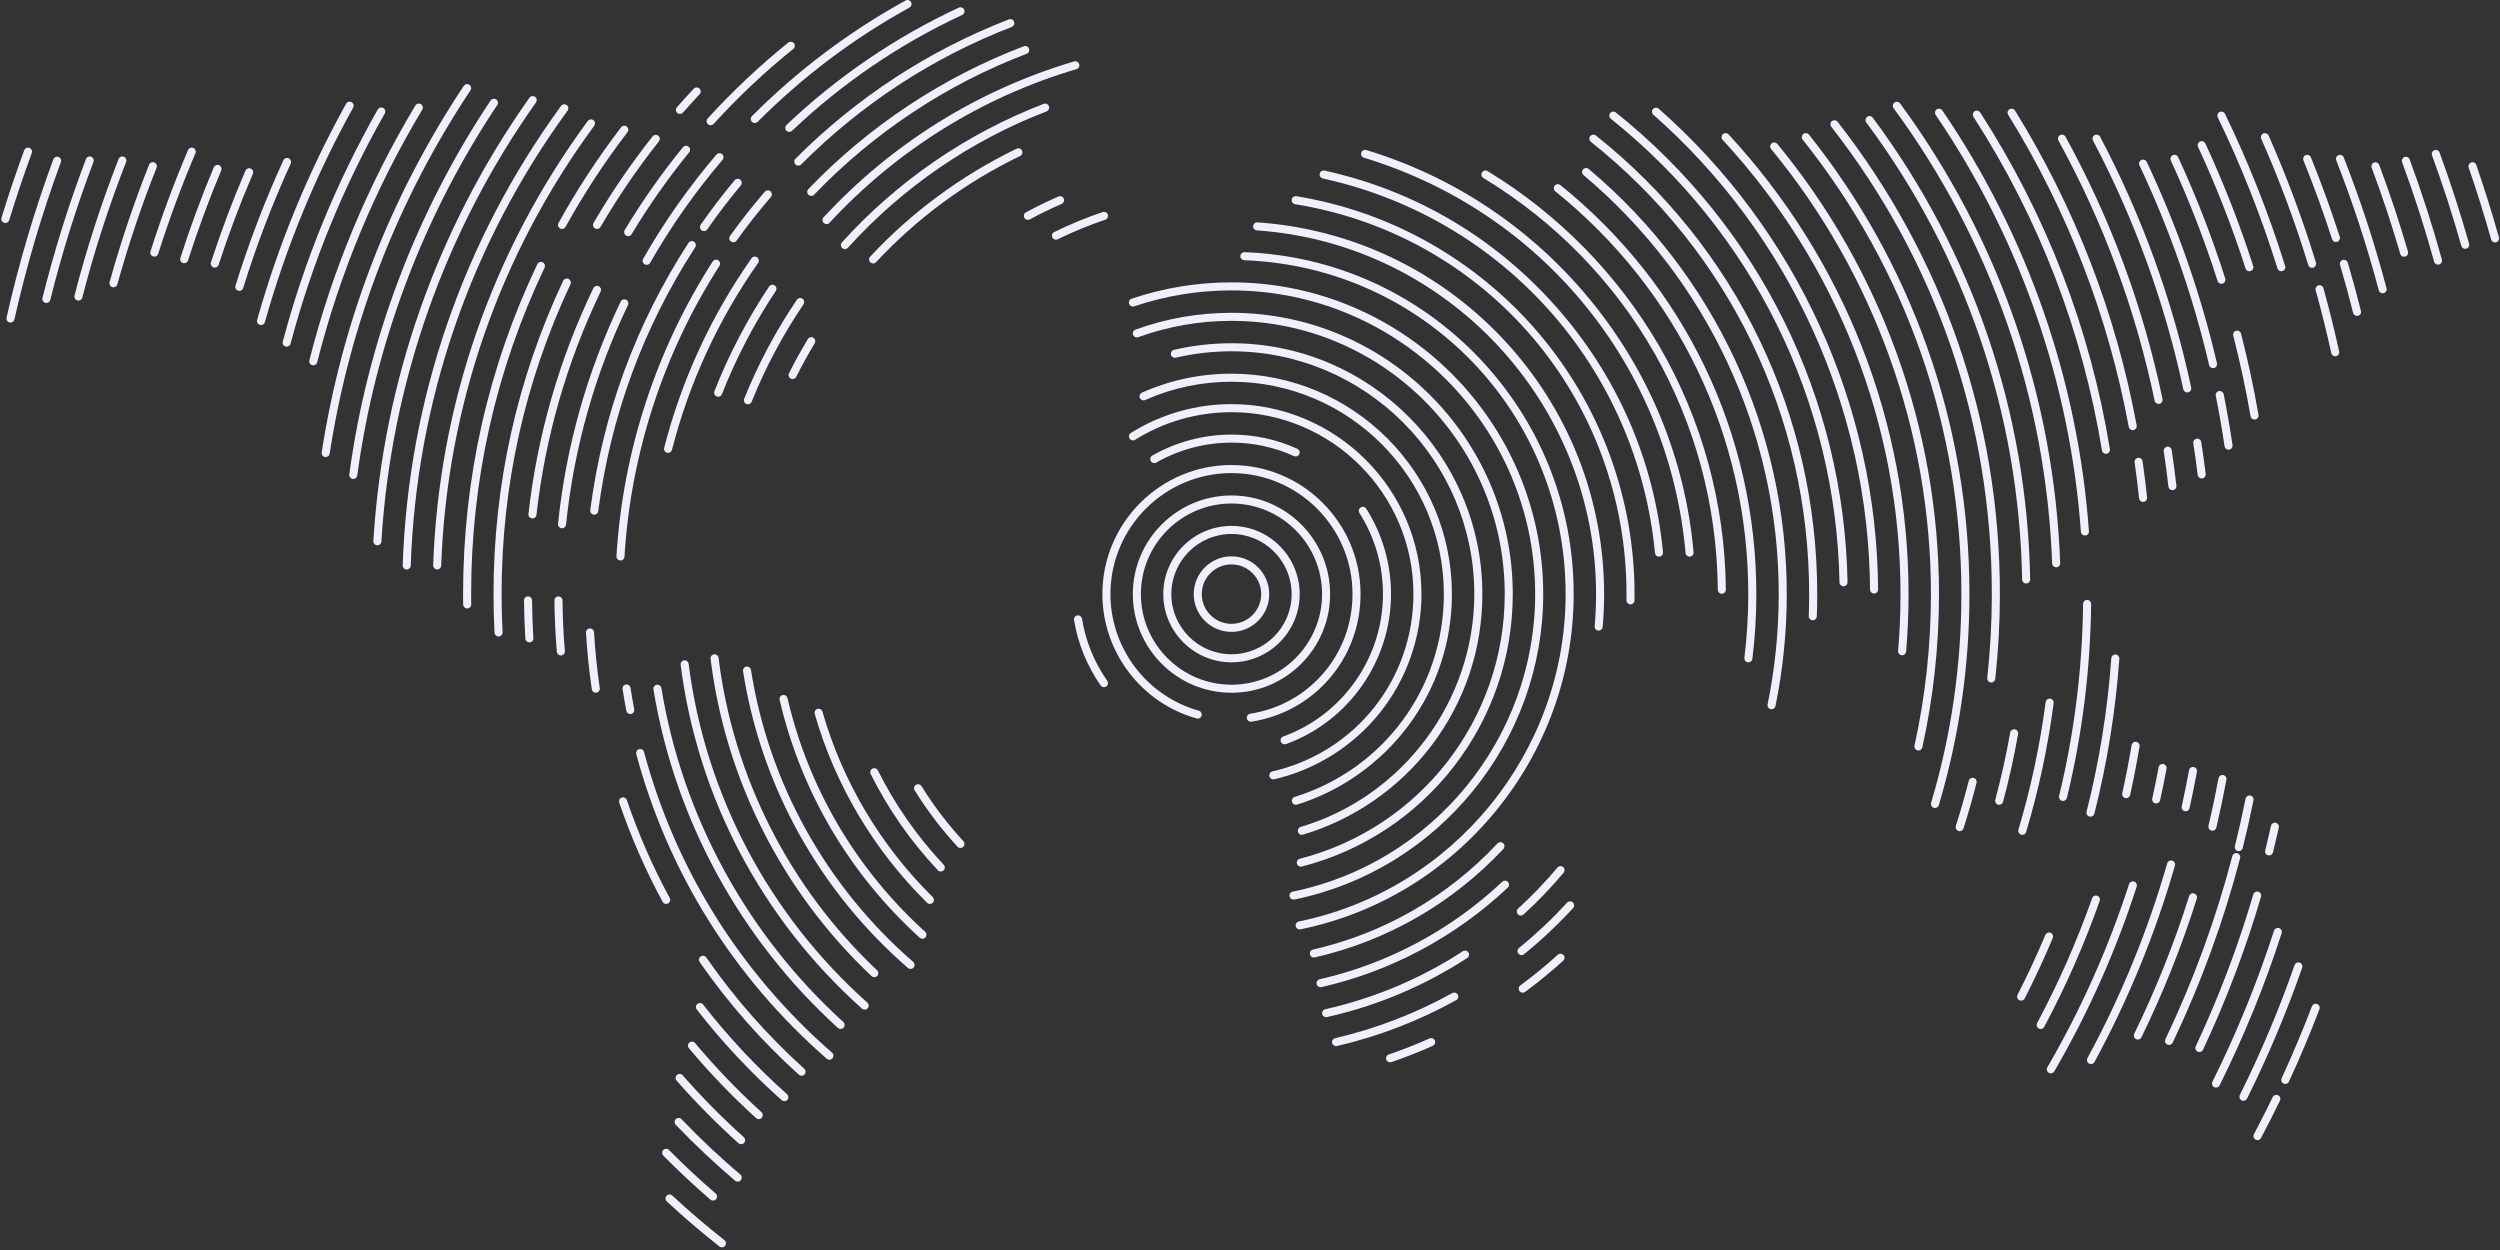 <svg width="1000" height="500" viewBox="0 0 1000 500" fill="none" xmlns="http://www.w3.org/2000/svg">
<rect x="0" y="0" width="1000" height="500" fill="#333333" stroke="none"/>
<g clip-path="url(#clip0_122_1843)">
<path d="M492.592 252.75C484.262 252.75 477.488 245.972 477.488 237.645C477.488 229.315 484.265 222.541 492.592 222.541C500.923 222.541 507.699 229.319 507.699 237.645C507.699 245.976 500.923 252.75 492.592 252.75ZM492.592 225.762C486.038 225.762 480.708 231.092 480.708 237.645C480.708 244.199 486.038 249.53 492.592 249.53C499.145 249.53 504.479 244.199 504.479 237.645C504.479 231.092 499.145 225.762 492.592 225.762Z" fill="#F1EFFB"/>
<path d="M492.592 264.927C477.548 264.927 465.311 252.686 465.311 237.646C465.311 222.602 477.551 210.364 492.592 210.364C507.636 210.364 519.873 222.605 519.873 237.646C519.873 252.69 507.636 264.927 492.592 264.927ZM492.592 213.585C479.324 213.585 468.531 224.378 468.531 237.646C468.531 250.913 479.324 261.707 492.592 261.707C505.859 261.707 516.654 250.913 516.654 237.646C516.654 224.378 505.859 213.585 492.592 213.585Z" fill="#F1EFFB"/>
<path d="M492.591 277.104C470.833 277.104 453.133 259.404 453.133 237.645C453.133 215.888 470.833 198.186 492.591 198.186C514.349 198.186 532.05 215.888 532.05 237.645C532.05 259.404 514.349 277.104 492.591 277.104ZM492.591 201.407C472.611 201.407 456.353 217.664 456.353 237.645C456.353 257.626 472.611 273.885 492.591 273.885C512.572 273.885 528.83 257.626 528.83 237.645C528.83 217.664 512.576 201.407 492.591 201.407Z" fill="#F1EFFB"/>
<path d="M500.313 288.692C499.533 288.692 498.846 288.125 498.723 287.328C498.587 286.448 499.189 285.628 500.066 285.492C523.788 281.815 541.005 261.694 541.005 237.649C541.005 210.951 519.287 189.233 492.59 189.233C465.892 189.233 444.173 210.954 444.173 237.649C444.173 259.287 458.711 278.464 479.525 284.282C480.382 284.521 480.882 285.408 480.642 286.265C480.402 287.122 479.511 287.622 478.659 287.381C456.457 281.175 440.953 260.724 440.953 237.646C440.953 209.175 464.117 186.01 492.59 186.01C521.061 186.01 544.225 209.175 544.225 237.646C544.225 263.29 525.861 284.751 500.56 288.672C500.48 288.685 500.396 288.692 500.313 288.692Z" fill="#F1EFFB"/>
<path d="M461.713 185.246C461.156 185.246 460.613 184.957 460.313 184.436C459.87 183.666 460.14 182.679 460.909 182.239C470.51 176.739 481.464 173.833 492.588 173.833C501.768 173.833 510.633 175.743 518.929 179.506C519.74 179.873 520.096 180.829 519.729 181.636C519.363 182.446 518.406 182.803 517.596 182.436C509.718 178.862 501.305 177.049 492.585 177.049C482.02 177.049 471.62 179.809 462.507 185.03C462.26 185.176 461.987 185.246 461.713 185.246Z" fill="#F1EFFB"/>
<path d="M441.593 274.877C441.085 274.877 440.585 274.638 440.273 274.191C434.826 266.411 431.141 257.354 429.615 248.003C429.472 247.126 430.068 246.3 430.945 246.156C431.826 246.01 432.649 246.609 432.795 247.486C434.265 256.486 437.669 264.851 442.913 272.344C443.422 273.074 443.246 274.077 442.515 274.588C442.233 274.784 441.913 274.877 441.593 274.877Z" fill="#F1EFFB"/>
<path d="M513.847 297.735C513.19 297.735 512.57 297.328 512.333 296.675C512.03 295.838 512.46 294.915 513.297 294.611C537.158 285.938 553.189 263.047 553.189 237.645C553.189 226.108 549.935 214.888 543.778 205.197C543.302 204.447 543.525 203.45 544.275 202.974C545.025 202.497 546.022 202.717 546.499 203.47C552.982 213.678 556.409 225.495 556.409 237.645C556.409 264.393 539.525 288.504 514.397 297.639C514.214 297.706 514.027 297.735 513.847 297.735Z" fill="#F1EFFB"/>
<path d="M509.329 311.746C508.596 311.746 507.933 311.243 507.762 310.496C507.562 309.629 508.105 308.766 508.972 308.566C542.177 300.932 565.368 271.767 565.368 237.645C565.368 197.52 532.724 164.875 492.598 164.875C478.914 164.875 465.583 168.692 454.043 175.915C453.29 176.389 452.296 176.159 451.823 175.406C451.349 174.653 451.579 173.659 452.333 173.185C464.387 165.642 478.311 161.651 492.598 161.651C534.501 161.651 568.588 195.74 568.588 237.642C568.588 254.936 562.621 271.86 551.791 285.298C541.12 298.538 526.17 307.915 509.695 311.702C509.569 311.733 509.449 311.746 509.329 311.746Z" fill="#F1EFFB"/>
<path d="M518.334 321.923C517.648 321.923 517.01 321.48 516.797 320.789C516.533 319.94 517.007 319.039 517.857 318.772C553.559 307.668 577.544 275.067 577.544 237.645C577.544 190.803 539.435 152.697 492.596 152.697C480.576 152.697 468.958 155.158 458.067 160.007C457.254 160.371 456.305 160.004 455.941 159.192C455.578 158.378 455.944 157.428 456.758 157.065C468.061 152.028 480.122 149.475 492.596 149.475C541.211 149.475 580.764 189.026 580.764 237.642C580.764 256.829 574.707 275.07 563.246 290.394C552.166 305.209 536.385 316.379 518.811 321.846C518.651 321.899 518.491 321.923 518.334 321.923Z" fill="#F1EFFB"/>
<path d="M520.721 333.927C520.027 333.927 519.384 333.473 519.177 332.773C518.924 331.921 519.41 331.023 520.264 330.77C561.159 318.64 589.721 280.344 589.721 237.642C589.721 184.086 546.152 140.517 492.596 140.517C485.072 140.517 477.579 141.38 470.321 143.084C469.461 143.284 468.591 142.751 468.385 141.883C468.181 141.017 468.718 140.15 469.585 139.947C477.082 138.188 484.826 137.297 492.596 137.297C547.925 137.297 592.941 182.312 592.941 237.642C592.941 259.71 585.913 280.651 572.62 298.192C559.756 315.166 541.489 327.83 521.18 333.857C521.024 333.907 520.871 333.927 520.721 333.927Z" fill="#F1EFFB"/>
<path d="M520.32 346.675C519.604 346.675 518.95 346.191 518.76 345.464C518.54 344.604 519.057 343.725 519.916 343.504C568.182 331.081 601.891 287.552 601.891 237.645C601.891 177.376 552.858 128.343 492.589 128.343C479.771 128.343 467.225 130.54 455.287 134.874C454.453 135.177 453.527 134.744 453.224 133.91C452.921 133.073 453.354 132.15 454.187 131.846C466.475 127.387 479.395 125.123 492.586 125.123C554.628 125.123 605.108 175.599 605.108 237.645C605.108 289.021 570.403 333.834 520.714 346.624C520.587 346.658 520.454 346.675 520.32 346.675Z" fill="#F1EFFB"/>
<path d="M517.397 359.845C516.647 359.845 515.976 359.319 515.82 358.558C515.643 357.689 516.203 356.835 517.073 356.658C573.276 345.158 614.069 295.108 614.069 237.648C614.069 170.665 559.572 116.169 492.589 116.169C479.274 116.169 466.187 118.309 453.694 122.53C452.85 122.817 451.936 122.363 451.653 121.52C451.369 120.676 451.82 119.763 452.663 119.48C465.49 115.146 478.925 112.949 492.589 112.949C561.349 112.949 617.288 168.889 617.288 237.648C617.288 296.631 575.413 348.007 517.717 359.815C517.613 359.835 517.503 359.845 517.397 359.845Z" fill="#F1EFFB"/>
<path d="M519.854 371.772C519.104 371.772 518.434 371.246 518.277 370.486C518.1 369.615 518.661 368.763 519.53 368.586C581.367 355.931 626.25 300.862 626.25 237.646C626.25 165.456 569.78 106.789 497.692 104.085C496.806 104.052 496.113 103.306 496.146 102.415C496.18 101.529 496.889 100.855 497.816 100.865C533.272 102.195 566.392 117.013 591.084 142.591C615.838 168.235 629.47 201.99 629.47 237.642C629.47 302.382 583.507 358.779 520.177 371.739C520.067 371.763 519.96 371.772 519.854 371.772Z" fill="#F1EFFB"/>
<path d="M384.18 339.191C383.746 339.191 383.313 339.017 382.996 338.671C376.596 331.73 370.832 324.154 365.862 316.146C365.392 315.39 365.626 314.399 366.382 313.929C367.138 313.46 368.129 313.693 368.599 314.449C373.463 322.283 379.102 329.697 385.366 336.487C385.97 337.141 385.93 338.161 385.273 338.761C384.963 339.048 384.57 339.191 384.18 339.191Z" fill="#F1EFFB"/>
<path d="M525.544 383.002C524.811 383.002 524.145 382.496 523.978 381.752C523.782 380.886 524.321 380.022 525.189 379.825C553.5 373.362 579.027 358.681 599.008 337.363C599.619 336.714 600.635 336.686 601.285 337.29C601.932 337.9 601.965 338.917 601.359 339.567C580.934 361.352 554.846 376.359 525.905 382.963C525.785 382.989 525.665 383.002 525.544 383.002Z" fill="#F1EFFB"/>
<path d="M639.472 252.256C639.425 252.256 639.379 252.253 639.329 252.25C638.442 252.173 637.789 251.39 637.866 250.506C638.236 246.252 638.425 241.926 638.425 237.645C638.425 161.291 578.826 97.388 502.739 92.158C501.852 92.098 501.182 91.328 501.242 90.441C501.301 89.555 502.082 88.881 502.958 88.945C540.553 91.528 575.503 108.142 601.361 135.727C627.338 163.442 641.646 199.637 641.646 237.642C641.646 242.016 641.453 246.44 641.072 250.786C640.999 251.626 640.299 252.256 639.472 252.256Z" fill="#F1EFFB"/>
<path d="M528.205 394.888C527.471 394.888 526.807 394.38 526.634 393.633C526.438 392.767 526.981 391.904 527.848 391.707C555.142 385.486 580.401 371.999 600.898 352.698C601.545 352.088 602.565 352.119 603.175 352.765C603.785 353.412 603.755 354.432 603.108 355.041C582.194 374.736 556.419 388.5 528.568 394.847C528.444 394.877 528.324 394.888 528.205 394.888Z" fill="#F1EFFB"/>
<path d="M652.195 241.76C652.187 241.76 652.178 241.76 652.171 241.76C651.28 241.746 650.571 241.013 650.584 240.126C650.597 239.302 650.604 238.472 650.604 237.645C650.604 159.695 594.848 94.098 518.024 81.671C517.147 81.528 516.55 80.701 516.69 79.824C516.83 78.948 517.664 78.351 518.538 78.491C555.906 84.538 590.145 103.769 614.946 132.643C640.017 161.828 653.821 199.12 653.821 237.645C653.821 238.489 653.814 239.333 653.8 240.173C653.791 241.056 653.074 241.76 652.195 241.76Z" fill="#F1EFFB"/>
<path d="M422.395 95.862C421.801 95.862 421.228 95.532 420.948 94.962C420.558 94.165 420.884 93.198 421.685 92.808C427.949 89.735 434.475 87.048 441.079 84.825C441.922 84.538 442.835 84.995 443.119 85.835C443.402 86.678 442.949 87.591 442.109 87.875C435.638 90.055 429.245 92.689 423.104 95.699C422.875 95.809 422.631 95.862 422.395 95.862Z" fill="#F1EFFB"/>
<path d="M376.315 348.611C375.885 348.611 375.459 348.442 375.143 348.105C364.335 336.621 355.294 323.667 348.271 309.609C347.875 308.817 348.198 307.846 348.991 307.449C349.785 307.053 350.754 307.376 351.151 308.169C358.035 321.947 366.895 334.641 377.486 345.895C378.096 346.541 378.065 347.561 377.416 348.172C377.109 348.468 376.713 348.611 376.315 348.611Z" fill="#F1EFFB"/>
<path d="M530.444 406.871C529.708 406.871 529.045 406.361 528.874 405.614C528.677 404.748 529.224 403.885 530.091 403.691C549.709 399.281 568.23 391.477 585.144 380.494C585.887 380.01 586.884 380.22 587.371 380.967C587.854 381.713 587.644 382.71 586.898 383.194C569.663 394.383 550.788 402.338 530.798 406.832C530.677 406.858 530.561 406.871 530.444 406.871Z" fill="#F1EFFB"/>
<path d="M608.328 366.222C607.891 366.222 607.454 366.046 607.138 365.696C606.538 365.039 606.585 364.019 607.242 363.422C612.825 358.328 618.122 352.811 622.982 347.024C623.555 346.344 624.569 346.254 625.249 346.827C625.929 347.398 626.019 348.414 625.446 349.094C620.496 354.988 615.098 360.612 609.408 365.802C609.105 366.083 608.718 366.222 608.328 366.222Z" fill="#F1EFFB"/>
<path d="M663.598 222.678C662.778 222.678 662.078 222.055 661.999 221.221C654.934 147.431 601.532 87.218 529.112 71.384C528.241 71.194 527.692 70.337 527.881 69.467C528.072 68.597 528.928 68.047 529.799 68.237C565.59 76.061 597.475 94.732 622.013 122.227C646.741 149.934 661.675 184.059 665.202 220.911C665.285 221.799 664.639 222.582 663.752 222.668C663.705 222.675 663.651 222.678 663.598 222.678Z" fill="#F1EFFB"/>
<path d="M411.145 87.955C410.572 87.955 410.019 87.648 409.725 87.108C409.302 86.325 409.595 85.348 410.379 84.924C414.606 82.644 418.978 80.514 423.379 78.597C424.196 78.241 425.143 78.614 425.5 79.431C425.856 80.244 425.483 81.194 424.666 81.551C420.349 83.434 416.056 85.521 411.905 87.761C411.665 87.895 411.402 87.955 411.145 87.955Z" fill="#F1EFFB"/>
<path d="M371.959 361.575C371.552 361.575 371.142 361.422 370.83 361.112C349.598 340.171 334.057 314.039 325.884 285.538C325.637 284.684 326.134 283.791 326.987 283.548C327.84 283.298 328.733 283.798 328.977 284.651C336.997 312.623 352.251 338.271 373.089 358.819C373.723 359.442 373.729 360.462 373.106 361.095C372.789 361.415 372.373 361.575 371.959 361.575Z" fill="#F1EFFB"/>
<path d="M534.432 418.451C533.697 418.451 533.038 417.948 532.864 417.206C532.665 416.338 533.201 415.475 534.068 415.271C550.432 411.465 566.196 405.394 580.92 397.231C581.696 396.798 582.677 397.08 583.111 397.857C583.544 398.635 583.26 399.614 582.484 400.048C567.499 408.358 551.455 414.538 534.801 418.412C534.674 418.439 534.551 418.451 534.432 418.451Z" fill="#F1EFFB"/>
<path d="M608.617 382.04C608.151 382.04 607.684 381.837 607.367 381.447C606.805 380.756 606.911 379.744 607.601 379.183C614.428 373.626 620.909 367.53 626.862 361.052C627.466 360.395 628.486 360.359 629.139 360.956C629.792 361.559 629.836 362.575 629.236 363.232C623.179 369.819 616.585 376.026 609.634 381.68C609.335 381.924 608.974 382.04 608.617 382.04Z" fill="#F1EFFB"/>
<path d="M675.829 222.668C675.005 222.668 674.301 222.038 674.228 221.201C667.585 146.835 617.085 84.775 545.579 63.097C544.728 62.84 544.248 61.94 544.505 61.09C544.762 60.24 545.661 59.76 546.512 60.017C581.657 70.67 612.622 91.385 636.066 119.923C659.808 148.824 674.112 183.746 677.435 220.918C677.515 221.805 676.862 222.585 675.975 222.665C675.925 222.668 675.875 222.668 675.829 222.668Z" fill="#F1EFFB"/>
<path d="M368.966 375.505C368.579 375.505 368.193 375.366 367.882 375.089C339.791 349.585 320.413 316.69 311.849 279.954C311.646 279.088 312.186 278.225 313.053 278.021C313.919 277.824 314.783 278.357 314.986 279.225C323.404 315.319 342.441 347.644 370.049 372.706C370.705 373.302 370.755 374.322 370.159 374.979C369.842 375.325 369.406 375.505 368.966 375.505Z" fill="#F1EFFB"/>
<path d="M556.025 424.926C555.354 424.926 554.727 424.505 554.5 423.836C554.214 422.996 554.664 422.078 555.504 421.792C561.008 419.912 566.498 417.755 571.815 415.381C572.625 415.022 573.578 415.386 573.942 416.195C574.305 417.005 573.939 417.959 573.128 418.322C567.722 420.735 562.141 422.929 556.545 424.842C556.371 424.899 556.197 424.926 556.025 424.926Z" fill="#F1EFFB"/>
<path d="M609.097 397.074C608.605 397.074 608.117 396.847 607.801 396.421C607.274 395.707 607.424 394.697 608.137 394.171C613.317 390.34 618.365 386.207 623.135 381.887C623.792 381.289 624.812 381.34 625.409 382C626.005 382.66 625.955 383.677 625.295 384.273C620.445 388.666 615.317 392.867 610.051 396.761C609.768 396.974 609.431 397.074 609.097 397.074Z" fill="#F1EFFB"/>
<path d="M688.739 237.508C687.855 237.508 687.136 236.796 687.128 235.912C686.535 168.029 651.477 106.449 593.337 71.187C592.578 70.727 592.334 69.734 592.798 68.977C593.258 68.217 594.247 67.974 595.008 68.434C623.316 85.605 647.07 109.809 663.702 138.427C680.832 167.909 690.046 201.61 690.346 235.886C690.352 236.775 689.639 237.502 688.749 237.508C688.746 237.508 688.742 237.508 688.739 237.508Z" fill="#F1EFFB"/>
<path d="M349.231 105.379C348.838 105.379 348.445 105.236 348.132 104.946C347.481 104.339 347.449 103.319 348.054 102.669C364.855 84.684 384.57 70.154 406.648 59.487C407.447 59.1 408.411 59.433 408.798 60.237C409.185 61.037 408.848 62 408.048 62.387C386.33 72.884 366.936 87.175 350.408 104.869C350.092 105.206 349.661 105.379 349.231 105.379Z" fill="#F1EFFB"/>
<path d="M317.046 151.638C316.802 151.638 316.559 151.585 316.325 151.468C315.529 151.071 315.209 150.101 315.606 149.307C317.919 144.681 320.449 140.084 323.126 135.647C323.586 134.887 324.573 134.64 325.336 135.101C326.097 135.56 326.343 136.551 325.883 137.31C323.249 141.674 320.76 146.194 318.485 150.748C318.206 151.311 317.639 151.638 317.046 151.638Z" fill="#F1EFFB"/>
<path d="M364.225 387.576C363.852 387.576 363.475 387.446 363.172 387.183C327.833 356.575 304.412 314.416 297.219 268.477C297.082 267.597 297.682 266.773 298.559 266.637C299.435 266.507 300.262 267.101 300.399 267.98C307.472 313.169 330.516 354.638 365.278 384.75C365.952 385.333 366.025 386.35 365.442 387.02C365.125 387.39 364.678 387.576 364.225 387.576Z" fill="#F1EFFB"/>
<path d="M699.358 264.93C699.292 264.93 699.225 264.927 699.161 264.921C698.278 264.81 697.652 264.007 697.758 263.127C698.788 254.733 699.312 246.163 699.312 237.649C699.312 174.749 671.177 116.026 622.124 76.537C621.431 75.981 621.321 74.967 621.881 74.274C622.438 73.581 623.451 73.471 624.144 74.031C673.96 114.132 702.532 173.772 702.532 237.653C702.532 246.297 702.001 255 700.955 263.52C700.852 264.331 700.158 264.93 699.358 264.93Z" fill="#F1EFFB"/>
<path d="M337.962 99.645C337.578 99.645 337.192 99.508 336.881 99.228C336.221 98.632 336.168 97.615 336.765 96.955C358.899 72.457 386.81 53.293 417.489 41.539C418.319 41.222 419.252 41.636 419.569 42.466C419.885 43.296 419.472 44.226 418.642 44.546C388.437 56.12 360.949 74.987 339.154 99.112C338.838 99.465 338.401 99.645 337.962 99.645Z" fill="#F1EFFB"/>
<path d="M299.168 161.725C298.969 161.725 298.766 161.689 298.569 161.608C297.746 161.279 297.342 160.341 297.676 159.515C303.243 145.641 310.333 132.314 318.753 119.903C319.253 119.166 320.256 118.976 320.989 119.476C321.727 119.976 321.916 120.976 321.416 121.713C313.126 133.933 306.143 147.054 300.662 160.715C300.409 161.341 299.805 161.725 299.168 161.725Z" fill="#F1EFFB"/>
<path d="M349.711 390.87C349.314 390.87 348.918 390.724 348.607 390.433C313.029 356.891 290.165 311.819 284.231 263.517C284.121 262.633 284.75 261.829 285.631 261.724C286.508 261.623 287.317 262.244 287.424 263.126C293.268 310.685 315.782 355.065 350.814 388.093C351.461 388.703 351.491 389.722 350.881 390.37C350.567 390.7 350.141 390.87 349.711 390.87Z" fill="#F1EFFB"/>
<path d="M708.62 283.695C708.514 283.695 708.404 283.684 708.297 283.661C707.427 283.484 706.863 282.631 707.043 281.761C709.994 267.337 711.49 252.496 711.49 237.645C711.49 172.872 683.032 111.786 633.413 70.05C632.733 69.477 632.646 68.464 633.216 67.784C633.786 67.103 634.803 67.017 635.483 67.587C685.833 109.935 714.707 171.918 714.707 237.645C714.707 252.713 713.191 267.773 710.194 282.408C710.04 283.172 709.37 283.695 708.62 283.695Z" fill="#F1EFFB"/>
<path d="M330.607 89.642C330.217 89.642 329.823 89.502 329.514 89.215C328.86 88.612 328.82 87.591 329.424 86.938C356.689 57.433 391.347 35.869 429.659 24.572C430.512 24.322 431.406 24.808 431.659 25.662C431.909 26.515 431.422 27.412 430.569 27.662C392.817 38.796 358.659 60.05 331.79 89.125C331.474 89.468 331.04 89.642 330.607 89.642Z" fill="#F1EFFB"/>
<path d="M287.265 158.695C287.068 158.695 286.872 158.658 286.678 158.582C285.852 158.258 285.442 157.321 285.768 156.495C291.522 141.844 298.88 127.753 307.636 114.612C308.13 113.873 309.126 113.673 309.87 114.166C310.61 114.659 310.81 115.659 310.316 116.399C301.686 129.346 294.436 143.234 288.765 157.675C288.515 158.308 287.908 158.695 287.265 158.695Z" fill="#F1EFFB"/>
<path d="M345.865 403.86C345.485 403.86 345.102 403.727 344.795 403.45C304.753 367.735 278.995 318.896 272.261 265.933C272.148 265.05 272.775 264.244 273.655 264.133C274.535 264.026 275.342 264.647 275.455 265.526C282.089 317.719 307.476 365.849 346.938 401.051C347.602 401.641 347.659 402.66 347.068 403.324C346.749 403.68 346.309 403.86 345.865 403.86Z" fill="#F1EFFB"/>
<path d="M725.111 248.109C725.09 248.109 725.07 248.109 725.047 248.109C724.16 248.076 723.468 247.329 723.5 246.44C723.611 243.525 723.663 240.566 723.663 237.645C723.663 166.819 691.839 100.875 636.35 56.723C635.653 56.17 635.54 55.156 636.093 54.459C636.647 53.766 637.659 53.65 638.356 54.203C694.619 98.968 726.887 165.828 726.887 237.645C726.887 240.606 726.831 243.606 726.721 246.559C726.688 247.429 725.974 248.109 725.111 248.109Z" fill="#F1EFFB"/>
<path d="M324.506 78.354C324.107 78.354 323.706 78.204 323.393 77.907C322.75 77.291 322.73 76.274 323.343 75.631C347.384 50.523 377.186 30.772 409.524 18.508C410.355 18.191 411.285 18.611 411.602 19.441C411.918 20.271 411.498 21.201 410.667 21.518C378.776 33.612 349.384 53.096 325.674 77.861C325.354 78.188 324.93 78.354 324.506 78.354Z" fill="#F1EFFB"/>
<path d="M267.224 181.149C267.092 181.149 266.959 181.132 266.822 181.1C265.962 180.879 265.442 179.999 265.665 179.139C272.662 151.928 284.416 126.419 300.604 103.325C301.113 102.599 302.12 102.422 302.846 102.932C303.577 103.442 303.75 104.445 303.24 105.175C287.276 127.953 275.682 153.108 268.782 179.943C268.595 180.666 267.942 181.149 267.224 181.149Z" fill="#F1EFFB"/>
<path d="M336.248 411.591C335.861 411.591 335.475 411.451 335.164 411.174C296.063 375.679 269.857 327.59 261.381 275.757C261.238 274.88 261.834 274.051 262.711 273.907C263.587 273.764 264.418 274.36 264.561 275.237C272.921 326.353 298.766 373.782 337.331 408.79C337.988 409.388 338.038 410.408 337.441 411.065C337.124 411.411 336.688 411.591 336.248 411.591Z" fill="#F1EFFB"/>
<path d="M737.409 234.519C736.535 234.519 735.816 233.819 735.799 232.939C734.422 160.445 701.084 92.859 644.327 47.506C643.633 46.95 643.52 45.939 644.074 45.243C644.627 44.549 645.641 44.436 646.338 44.989C703.843 90.942 737.625 159.425 739.019 232.876C739.036 233.766 738.328 234.499 737.438 234.516C737.429 234.519 737.418 234.519 737.409 234.519Z" fill="#F1EFFB"/>
<path d="M319.316 66.247C318.906 66.247 318.493 66.09 318.18 65.777C317.549 65.147 317.549 64.13 318.18 63.5C342.667 38.975 371.385 20.221 403.541 7.757C404.37 7.434 405.304 7.847 405.624 8.677C405.948 9.507 405.534 10.437 404.704 10.761C372.969 23.061 344.625 41.572 320.459 65.78C320.14 66.09 319.726 66.247 319.316 66.247Z" fill="#F1EFFB"/>
<path d="M293.331 96.912C293.008 96.912 292.681 96.815 292.394 96.612C291.671 96.095 291.505 95.088 292.02 94.365C296.365 88.298 301.042 82.351 305.925 76.691C306.505 76.017 307.522 75.941 308.195 76.524C308.868 77.104 308.942 78.121 308.362 78.794C303.542 84.378 298.925 90.248 294.638 96.238C294.328 96.678 293.834 96.912 293.331 96.912Z" fill="#F1EFFB"/>
<path d="M248.189 224.195C248.156 224.195 248.123 224.195 248.09 224.192C247.203 224.138 246.526 223.375 246.579 222.488C249.119 180.615 262.43 139.851 285.075 104.605C285.555 103.855 286.555 103.642 287.298 104.122C288.045 104.602 288.264 105.599 287.781 106.345C265.434 141.13 252.296 181.359 249.79 222.684C249.743 223.538 249.032 224.195 248.189 224.195Z" fill="#F1EFFB"/>
<path d="M252.109 285.608C251.353 285.608 250.676 285.071 250.53 284.302C249.983 281.437 249.476 278.528 249.033 275.647C248.896 274.768 249.5 273.947 250.376 273.81C251.256 273.678 252.08 274.278 252.213 275.155C252.653 277.998 253.149 280.868 253.69 283.695C253.856 284.568 253.283 285.411 252.413 285.578C252.313 285.599 252.21 285.608 252.109 285.608Z" fill="#F1EFFB"/>
<path d="M331.766 423.901C331.389 423.901 331.013 423.772 330.71 423.505C293.551 391.11 267.203 348.971 254.512 301.636C254.282 300.775 254.793 299.892 255.649 299.662C256.509 299.435 257.389 299.942 257.622 300.802C270.147 347.515 296.151 389.107 332.827 421.078C333.496 421.662 333.566 422.678 332.984 423.348C332.659 423.715 332.213 423.901 331.766 423.901Z" fill="#F1EFFB"/>
<path d="M749.624 237.418C748.741 237.418 748.022 236.706 748.014 235.819C747.505 163.181 715.913 93.955 661.341 45.889C660.673 45.302 660.61 44.285 661.196 43.615C661.783 42.949 662.8 42.882 663.47 43.472C718.733 92.141 750.721 162.242 751.238 235.796C751.244 236.685 750.528 237.409 749.638 237.415C749.631 237.418 749.628 237.418 749.624 237.418Z" fill="#F1EFFB"/>
<path d="M315.72 52.749C315.293 52.749 314.867 52.583 314.55 52.246C313.94 51.599 313.967 50.582 314.61 49.969C334.974 30.648 358.152 14.867 383.5 3.06C384.303 2.683 385.263 3.033 385.64 3.84C386.017 4.647 385.667 5.603 384.861 5.98C359.829 17.641 336.941 33.225 316.827 52.306C316.516 52.602 316.117 52.749 315.72 52.749Z" fill="#F1EFFB"/>
<path d="M281.578 92.441C281.261 92.441 280.937 92.348 280.658 92.151C279.928 91.641 279.751 90.638 280.257 89.911C284.511 83.811 289.085 77.817 293.852 72.1C294.418 71.417 295.435 71.324 296.118 71.894C296.802 72.464 296.895 73.477 296.325 74.16C291.618 79.807 287.101 85.724 282.901 91.751C282.588 92.201 282.088 92.441 281.578 92.441Z" fill="#F1EFFB"/>
<path d="M237.702 205.88C237.632 205.88 237.562 205.877 237.492 205.868C236.609 205.754 235.988 204.944 236.101 204.064C241.082 165.662 254.296 129.694 275.384 97.159C275.867 96.412 276.864 96.198 277.611 96.682C278.358 97.165 278.571 98.162 278.087 98.909C257.262 131.037 244.212 166.559 239.295 204.478C239.192 205.29 238.502 205.88 237.702 205.88Z" fill="#F1EFFB"/>
<path d="M238.318 277.094C237.531 277.094 236.844 276.517 236.728 275.717C235.624 268.25 234.841 260.633 234.397 253.073C234.344 252.186 235.025 251.423 235.911 251.373C236.791 251.309 237.562 251.996 237.615 252.887C238.054 260.353 238.827 267.877 239.914 275.251C240.045 276.13 239.438 276.947 238.558 277.077C238.475 277.091 238.394 277.094 238.318 277.094Z" fill="#F1EFFB"/>
<path d="M266.47 361.575C265.896 361.575 265.342 361.268 265.053 360.732C258.176 348.041 252.332 334.697 247.692 321.067C247.405 320.224 247.855 319.309 248.698 319.023C249.543 318.736 250.456 319.186 250.742 320.03C255.326 333.49 261.092 346.667 267.887 359.198C268.31 359.982 268.019 360.959 267.24 361.381C266.993 361.512 266.73 361.575 266.47 361.575Z" fill="#F1EFFB"/>
<path d="M320.613 430.286C320.229 430.286 319.843 430.149 319.536 429.872C304.632 416.448 291.288 401.287 279.87 384.82C279.364 384.09 279.547 383.087 280.277 382.579C281.01 382.073 282.011 382.256 282.518 382.986C293.791 399.251 306.972 414.221 321.692 427.482C322.352 428.078 322.406 429.095 321.813 429.755C321.489 430.106 321.053 430.286 320.613 430.286Z" fill="#F1EFFB"/>
<path d="M760.852 262.117C760.806 262.117 760.762 262.113 760.716 262.11C759.829 262.034 759.172 261.257 759.245 260.371C759.879 252.87 760.199 245.222 760.199 237.646C760.199 170.056 734.934 105.529 689.062 55.95C688.458 55.297 688.495 54.28 689.148 53.673C689.798 53.07 690.819 53.106 691.422 53.763C737.847 103.939 763.416 169.243 763.416 237.646C763.416 245.312 763.092 253.05 762.452 260.64C762.382 261.48 761.679 262.117 760.852 262.117Z" fill="#F1EFFB"/>
<path d="M301.922 49.199C301.512 49.199 301.098 49.043 300.786 48.729C300.155 48.102 300.155 47.083 300.782 46.452C319.006 28.168 339.684 12.607 362.238 0.2C363.019 -0.23 363.996 0.057 364.426 0.833C364.851 1.614 364.569 2.594 363.792 3.02C341.504 15.281 321.073 30.658 303.065 48.726C302.749 49.043 302.336 49.199 301.922 49.199Z" fill="#F1EFFB"/>
<path d="M258.654 105.932C258.384 105.932 258.107 105.862 257.857 105.719C257.084 105.279 256.817 104.295 257.257 103.522C265.668 88.794 275.531 74.774 286.571 61.846C287.148 61.17 288.165 61.09 288.841 61.666C289.518 62.243 289.599 63.26 289.021 63.937C278.111 76.71 268.364 90.565 260.053 105.119C259.757 105.639 259.213 105.932 258.654 105.932Z" fill="#F1EFFB"/>
<path d="M224.812 211.315C224.756 211.315 224.702 211.311 224.646 211.304C223.763 211.214 223.12 210.421 223.21 209.537C226.402 178.566 234.837 148.655 248.277 120.643C248.664 119.84 249.624 119.503 250.424 119.887C251.228 120.27 251.564 121.233 251.181 122.033C237.9 149.711 229.57 179.263 226.413 209.864C226.326 210.698 225.629 211.315 224.812 211.315Z" fill="#F1EFFB"/>
<path d="M224.34 262.174C223.512 262.174 222.806 261.54 222.736 260.7C222.163 253.916 221.843 247.006 221.779 240.169C221.773 239.279 222.486 238.552 223.376 238.546C224.286 238.586 224.992 239.252 225 240.142C225.059 246.903 225.379 253.73 225.942 260.433C226.016 261.32 225.36 262.096 224.472 262.174C224.43 262.171 224.382 262.174 224.34 262.174Z" fill="#F1EFFB"/>
<path d="M313.743 440.48C313.364 440.48 312.98 440.346 312.673 440.073C300.299 429.066 288.875 416.865 278.714 403.804C278.168 403.105 278.295 402.091 278.998 401.545C279.699 400.998 280.711 401.124 281.258 401.827C291.299 414.735 302.589 426.792 314.817 437.666C315.48 438.256 315.54 439.276 314.95 439.94C314.627 440.297 314.187 440.48 313.743 440.48Z" fill="#F1EFFB"/>
<path d="M767.37 300.192C767.257 300.192 767.14 300.182 767.024 300.156C766.153 299.962 765.606 299.105 765.797 298.235C770.16 278.464 772.376 258.079 772.376 237.645C772.376 172.779 749.672 109.555 708.443 59.623C707.876 58.936 707.974 57.923 708.66 57.356C709.347 56.789 710.36 56.886 710.927 57.573C752.629 108.078 775.597 172.032 775.597 237.645C775.597 258.314 773.357 278.931 768.943 298.928C768.777 299.682 768.109 300.192 767.37 300.192Z" fill="#F1EFFB"/>
<path d="M284.261 50.096C283.874 50.096 283.488 49.956 283.177 49.679C282.521 49.082 282.471 48.062 283.067 47.406C292.981 36.495 303.826 26.281 315.305 17.044C315.999 16.484 317.012 16.594 317.569 17.287C318.125 17.981 318.016 18.994 317.326 19.551C305.975 28.685 295.255 38.782 285.454 49.569C285.137 49.919 284.701 50.096 284.261 50.096Z" fill="#F1EFFB"/>
<path d="M251.256 94.468C250.973 94.468 250.689 94.395 250.429 94.238C249.665 93.782 249.422 92.791 249.878 92.028C256.816 80.491 264.653 69.344 273.177 58.893C273.74 58.203 274.753 58.1 275.443 58.663C276.134 59.227 276.236 60.24 275.674 60.93C267.246 71.26 259.496 82.284 252.639 93.688C252.336 94.192 251.802 94.468 251.256 94.468Z" fill="#F1EFFB"/>
<path d="M212.988 207.383C212.929 207.383 212.868 207.38 212.805 207.374C211.923 207.274 211.285 206.477 211.385 205.594C214.932 174.136 223.666 143.744 237.35 115.26C237.733 114.46 238.697 114.12 239.497 114.506C240.296 114.893 240.637 115.853 240.25 116.653C226.722 144.81 218.089 174.856 214.582 205.953C214.492 206.778 213.795 207.383 212.988 207.383Z" fill="#F1EFFB"/>
<path d="M211.749 256.963C210.906 256.963 210.195 256.307 210.142 255.453C209.828 250.393 209.645 245.249 209.602 240.166C209.595 239.275 210.308 238.549 211.199 238.542C211.202 238.542 211.209 238.542 211.212 238.542C212.095 238.542 212.812 239.255 212.822 240.139C212.865 245.166 213.045 250.253 213.356 255.256C213.409 256.143 212.735 256.907 211.848 256.963C211.816 256.96 211.782 256.963 211.749 256.963Z" fill="#F1EFFB"/>
<path d="M303.51 447.657C303.124 447.657 302.737 447.516 302.426 447.239C292.876 438.569 283.835 429.162 275.555 419.279C274.985 418.598 275.075 417.582 275.755 417.012C276.435 416.442 277.452 416.529 278.022 417.212C286.205 426.982 295.146 436.283 304.59 444.856C305.246 445.453 305.296 446.472 304.7 447.129C304.386 447.477 303.95 447.657 303.51 447.657Z" fill="#F1EFFB"/>
<path d="M773.986 323.2C773.834 323.2 773.68 323.18 773.527 323.133C772.674 322.88 772.19 321.983 772.444 321.13C780.481 294.156 784.554 266.067 784.554 237.646C784.554 170.849 762.6 107.986 721.068 55.856C720.514 55.16 720.627 54.15 721.324 53.593C722.021 53.04 723.034 53.153 723.588 53.85C743.962 79.421 759.83 107.935 770.75 138.601C782.051 170.329 787.778 203.654 787.778 237.646C787.778 266.377 783.657 294.775 775.534 322.05C775.32 322.747 774.68 323.2 773.986 323.2Z" fill="#F1EFFB"/>
<path d="M271.981 45.566C271.604 45.566 271.225 45.432 270.918 45.166C270.251 44.579 270.184 43.562 270.771 42.892C272.967 40.392 275.234 37.899 277.508 35.479C278.118 34.832 279.135 34.799 279.785 35.409C280.431 36.019 280.465 37.035 279.855 37.685C277.605 40.079 275.361 42.546 273.191 45.019C272.874 45.379 272.428 45.566 271.981 45.566Z" fill="#F1EFFB"/>
<path d="M238.812 91.582C238.535 91.582 238.259 91.512 238.001 91.362C237.235 90.915 236.975 89.928 237.422 89.158C244.436 77.131 252.386 65.487 261.046 54.547C261.596 53.85 262.61 53.733 263.307 54.283C264.004 54.836 264.12 55.846 263.569 56.543C255.003 67.361 247.142 78.881 240.205 90.778C239.905 91.295 239.365 91.582 238.812 91.582Z" fill="#F1EFFB"/>
<path d="M199.417 254.59C198.568 254.59 197.854 253.923 197.81 253.064C197.548 247.963 197.414 242.775 197.414 237.645C197.414 193.84 206.781 151.678 225.258 112.329C225.635 111.525 226.595 111.179 227.402 111.556C228.205 111.932 228.552 112.893 228.176 113.699C209.901 152.614 200.638 194.317 200.638 237.645C200.638 242.722 200.767 247.853 201.027 252.896C201.074 253.783 200.391 254.54 199.501 254.587C199.47 254.59 199.444 254.59 199.417 254.59Z" fill="#F1EFFB"/>
<path d="M296.439 457.677C296.055 457.677 295.672 457.54 295.362 457.264C286.665 449.45 278.347 441.03 270.633 432.243C270.048 431.572 270.114 430.556 270.784 429.969C271.45 429.386 272.467 429.449 273.057 430.119C280.684 438.813 288.915 447.14 297.515 454.871C298.176 455.464 298.232 456.484 297.636 457.144C297.319 457.497 296.878 457.677 296.439 457.677Z" fill="#F1EFFB"/>
<path d="M783.868 332.478C783.705 332.478 783.541 332.454 783.378 332.4C782.531 332.13 782.064 331.224 782.334 330.377C784.232 324.444 785.968 318.373 787.494 312.326C787.711 311.466 788.585 310.943 789.449 311.16C790.308 311.376 790.832 312.253 790.615 313.113C789.072 319.224 787.318 325.36 785.401 331.357C785.182 332.04 784.548 332.478 783.868 332.478Z" fill="#F1EFFB"/>
<path d="M796.5 273.007C796.44 273.007 796.381 273.004 796.323 272.998C795.44 272.9 794.803 272.104 794.9 271.22C796.117 260.15 796.733 248.853 796.733 237.646C796.733 169.185 774.526 104.539 732.507 50.696C731.96 49.996 732.084 48.983 732.787 48.436C733.491 47.889 734.5 48.013 735.047 48.716C777.51 103.129 799.954 168.462 799.954 237.646C799.954 248.969 799.331 260.383 798.104 271.574C798.007 272.397 797.311 273.007 796.5 273.007Z" fill="#F1EFFB"/>
<path d="M224.809 91.581C224.546 91.581 224.279 91.518 224.032 91.381C223.256 90.951 222.972 89.971 223.402 89.195C230.756 75.887 239.186 63.003 248.45 50.906C248.99 50.199 250.004 50.066 250.707 50.606C251.414 51.146 251.547 52.156 251.007 52.863C241.836 64.833 233.496 77.581 226.219 90.748C225.925 91.281 225.375 91.581 224.809 91.581Z" fill="#F1EFFB"/>
<path d="M186.873 243.376C185.993 243.376 185.277 242.669 185.263 241.789C185.243 240.412 185.236 239.03 185.236 237.646C185.236 191.463 195.227 147.065 214.928 105.682C215.312 104.879 216.271 104.539 217.074 104.922C217.878 105.306 218.218 106.266 217.835 107.069C198.34 148.015 188.457 191.947 188.457 237.649C188.457 239.016 188.466 240.382 188.483 241.746C188.493 242.636 187.783 243.367 186.893 243.379C186.887 243.376 186.879 243.376 186.873 243.376Z" fill="#F1EFFB"/>
<path d="M295.089 472.658C294.723 472.658 294.352 472.534 294.049 472.278C285.779 465.273 277.788 457.744 270.295 449.899C269.681 449.256 269.705 448.236 270.348 447.623C270.991 447.01 272.008 447.033 272.624 447.676C280.038 455.44 287.945 462.89 296.129 469.821C296.809 470.394 296.892 471.411 296.316 472.091C295.999 472.464 295.546 472.658 295.089 472.658Z" fill="#F1EFFB"/>
<path d="M799.663 321.924C799.524 321.924 799.384 321.907 799.247 321.867C798.387 321.637 797.879 320.753 798.11 319.896C800.477 311.076 802.483 302.042 804.073 293.042C804.23 292.165 805.073 291.582 805.94 291.735C806.817 291.892 807.401 292.726 807.247 293.602C805.64 302.696 803.614 311.823 801.221 320.73C801.024 321.45 800.373 321.924 799.663 321.924Z" fill="#F1EFFB"/>
<path d="M810.462 233.399C809.585 233.399 808.869 232.696 808.852 231.819C807.651 165.403 786.097 102.179 746.512 48.989C745.982 48.276 746.128 47.266 746.842 46.736C747.555 46.206 748.564 46.353 749.095 47.066C789.08 100.799 810.858 164.665 812.072 231.758C812.088 232.648 811.378 233.382 810.491 233.395C810.482 233.399 810.471 233.399 810.462 233.399Z" fill="#F1EFFB"/>
<path d="M174.873 227.799C174.853 227.799 174.833 227.799 174.816 227.799C173.929 227.768 173.233 227.021 173.263 226.131C175.542 161.715 196.924 100.262 235.092 48.409C235.619 47.693 236.629 47.539 237.342 48.066C238.059 48.593 238.213 49.603 237.686 50.316C199.904 101.649 178.739 162.482 176.48 226.248C176.449 227.115 175.736 227.799 174.873 227.799Z" fill="#F1EFFB"/>
<path d="M285.215 480.238C284.841 480.238 284.468 480.112 284.165 479.848C277.681 474.262 271.341 468.344 265.324 462.257C264.697 461.624 264.703 460.604 265.337 459.981C265.967 459.357 266.987 459.36 267.614 459.994C273.571 466.021 279.844 471.881 286.264 477.408C286.938 477.988 287.014 479.005 286.435 479.678C286.114 480.049 285.665 480.238 285.215 480.238Z" fill="#F1EFFB"/>
<path d="M808.919 333.927C808.765 333.927 808.611 333.907 808.455 333.86C807.602 333.607 807.119 332.707 807.372 331.857C812.338 315.243 816.002 298.082 818.265 280.847C818.383 279.967 819.195 279.344 820.072 279.461C820.953 279.577 821.575 280.385 821.459 281.268C819.172 298.672 815.472 316.003 810.459 332.781C810.252 333.477 809.611 333.927 808.919 333.927Z" fill="#F1EFFB"/>
<path d="M822.466 226.922C821.605 226.922 820.889 226.238 820.859 225.372C818.436 159.388 796.505 96.422 757.436 43.282C756.909 42.566 757.063 41.559 757.779 41.032C758.496 40.505 759.503 40.659 760.029 41.376C799.481 95.042 821.626 158.625 824.073 225.255C824.105 226.145 823.413 226.892 822.523 226.922C822.506 226.918 822.486 226.922 822.466 226.922Z" fill="#F1EFFB"/>
<path d="M162.689 227.799C162.669 227.799 162.652 227.799 162.632 227.799C161.742 227.769 161.049 227.022 161.079 226.136C163.346 159.622 185.251 96.079 224.422 42.376C224.946 41.656 225.952 41.499 226.672 42.023C227.393 42.546 227.549 43.553 227.026 44.273C188.234 97.452 166.543 160.378 164.296 226.245C164.265 227.115 163.553 227.799 162.689 227.799Z" fill="#F1EFFB"/>
<path d="M288.784 498.946C288.438 498.946 288.084 498.833 287.79 498.603C280.557 492.915 273.467 486.852 266.719 480.575C266.07 479.968 266.033 478.951 266.637 478.298C267.243 477.648 268.26 477.611 268.913 478.215C275.596 484.432 282.618 490.439 289.781 496.066C290.481 496.615 290.601 497.629 290.051 498.325C289.734 498.736 289.261 498.946 288.784 498.946Z" fill="#F1EFFB"/>
<path d="M825.199 320.379C825.072 320.379 824.946 320.367 824.819 320.333C823.956 320.123 823.426 319.253 823.636 318.387C829.716 293.372 832.946 267.526 833.24 241.566C833.249 240.682 833.969 239.972 834.85 239.972C834.856 239.972 834.859 239.972 834.867 239.972C835.756 239.982 836.466 240.712 836.46 241.599C836.163 267.804 832.903 293.895 826.766 319.146C826.586 319.887 825.926 320.379 825.199 320.379Z" fill="#F1EFFB"/>
<path d="M833.967 214.218C833.13 214.218 832.423 213.571 832.363 212.725C828.049 153.055 807.959 95.395 774.268 45.976C773.768 45.243 773.957 44.239 774.69 43.739C775.424 43.239 776.428 43.426 776.928 44.163C810.939 94.048 831.22 152.258 835.577 212.492C835.64 213.378 834.973 214.148 834.086 214.214C834.047 214.218 834.007 214.218 833.967 214.218Z" fill="#F1EFFB"/>
<path d="M150.957 218.118C150.924 218.118 150.89 218.118 150.857 218.114C149.971 218.061 149.294 217.298 149.347 216.411C153.238 152.581 174.824 91.268 211.774 39.102C212.286 38.379 213.294 38.205 214.017 38.718C214.744 39.232 214.913 40.239 214.401 40.962C177.798 92.638 156.413 153.374 152.561 216.604C152.511 217.461 151.8 218.118 150.957 218.118Z" fill="#F1EFFB"/>
<path d="M808.458 400.25C808.212 400.25 807.962 400.194 807.725 400.073C806.935 399.671 806.618 398.7 807.025 397.907C811.012 390.1 814.752 382.042 818.136 373.969C818.48 373.149 819.422 372.766 820.242 373.106C821.062 373.449 821.449 374.392 821.106 375.212C817.689 383.362 813.916 391.489 809.892 399.371C809.609 399.93 809.045 400.25 808.458 400.25Z" fill="#F1EFFB"/>
<path d="M836.187 326.683C836.057 326.683 835.923 326.667 835.79 326.634C834.93 326.413 834.406 325.54 834.626 324.677C839.707 304.653 843.037 284.001 844.524 263.293C844.587 262.407 845.378 261.74 846.244 261.804C847.131 261.867 847.797 262.637 847.733 263.523C846.233 284.418 842.873 305.26 837.747 325.467C837.56 326.2 836.903 326.683 836.187 326.683Z" fill="#F1EFFB"/>
<path d="M842.367 181.522C841.594 181.522 840.91 180.963 840.78 180.173C832.957 132.4 815.663 87.508 789.381 46.736C788.898 45.989 789.114 44.992 789.861 44.509C790.607 44.025 791.604 44.242 792.087 44.989C818.61 86.134 836.063 131.44 843.96 179.649C844.104 180.525 843.507 181.356 842.631 181.499C842.541 181.516 842.454 181.522 842.367 181.522Z" fill="#F1EFFB"/>
<path d="M141.318 191.587C141.245 191.587 141.175 191.583 141.101 191.573C140.222 191.453 139.601 190.643 139.722 189.763C146.865 136.613 166.406 84.901 196.227 40.222C196.721 39.482 197.721 39.282 198.461 39.775C199.201 40.269 199.401 41.269 198.908 42.009C169.353 86.281 149.992 137.523 142.912 190.19C142.805 191 142.112 191.587 141.318 191.587Z" fill="#F1EFFB"/>
<path d="M816.278 411.591C816.022 411.591 815.761 411.531 815.522 411.4C814.738 410.984 814.438 410.007 814.858 409.224C823.408 393.196 830.809 376.395 836.852 359.291C837.149 358.454 838.066 358.012 838.906 358.311C839.746 358.608 840.183 359.528 839.886 360.364C833.789 377.622 826.322 394.57 817.695 410.741C817.408 411.281 816.851 411.591 816.278 411.591Z" fill="#F1EFFB"/>
<path d="M850.47 319.27C850.354 319.27 850.237 319.256 850.121 319.23C849.254 319.036 848.706 318.177 848.9 317.309C850.313 310.963 851.574 304.482 852.644 298.055C852.79 297.176 853.624 296.589 854.497 296.732C855.374 296.879 855.967 297.709 855.821 298.586C854.74 305.072 853.47 311.609 852.043 318.013C851.874 318.76 851.208 319.27 850.47 319.27Z" fill="#F1EFFB"/>
<path d="M857.228 200.784C856.415 200.784 855.715 200.167 855.628 199.34C855.128 194.557 854.528 189.716 853.841 184.957C853.715 184.076 854.325 183.26 855.204 183.132C856.091 183 856.901 183.617 857.028 184.497C857.721 189.297 858.328 194.18 858.834 199.007C858.927 199.891 858.284 200.684 857.401 200.773C857.342 200.784 857.285 200.784 857.228 200.784Z" fill="#F1EFFB"/>
<path d="M853.08 172.069C852.32 172.069 851.643 171.525 851.499 170.752C843.283 126.38 827.052 84.378 803.267 45.916C802.797 45.159 803.034 44.166 803.791 43.699C804.547 43.232 805.541 43.466 806.008 44.222C830.006 83.028 846.38 125.399 854.67 170.168C854.833 171.042 854.254 171.882 853.38 172.046C853.277 172.062 853.176 172.069 853.08 172.069Z" fill="#F1EFFB"/>
<path d="M130.276 182.829C130.193 182.829 130.113 182.823 130.029 182.809C129.15 182.673 128.549 181.853 128.683 180.972C136.83 128.239 155.944 78.907 185.503 34.352C185.992 33.608 186.992 33.408 187.732 33.898C188.473 34.392 188.676 35.389 188.186 36.129C158.888 80.297 139.94 129.193 131.866 181.463C131.743 182.263 131.057 182.829 130.276 182.829Z" fill="#F1EFFB"/>
<path d="M820.324 429.345C820.048 429.345 819.771 429.275 819.518 429.128C818.751 428.682 818.488 427.695 818.935 426.928C832.405 403.754 843.4 379.103 851.617 353.658C851.89 352.815 852.797 352.351 853.643 352.621C854.49 352.894 854.954 353.801 854.68 354.648C846.393 380.309 835.302 405.174 821.719 428.546C821.419 429.055 820.878 429.345 820.324 429.345Z" fill="#F1EFFB"/>
<path d="M862.474 321.396C862.361 321.396 862.241 321.382 862.128 321.359C861.258 321.166 860.71 320.309 860.901 319.44C861.821 315.269 862.681 311.049 863.448 306.903C863.608 306.029 864.445 305.448 865.325 305.612C866.198 305.772 866.775 306.615 866.615 307.488C865.838 311.676 864.974 315.929 864.044 320.136C863.878 320.882 863.212 321.396 862.474 321.396Z" fill="#F1EFFB"/>
<path d="M868.965 196.073C868.158 196.073 867.462 195.466 867.369 194.643C866.835 189.946 866.205 185.193 865.495 180.519C865.361 179.639 865.969 178.819 866.845 178.685C867.732 178.549 868.545 179.156 868.678 180.036C869.395 184.753 870.029 189.542 870.568 194.283C870.669 195.166 870.035 195.963 869.152 196.064C869.088 196.07 869.026 196.073 868.965 196.073Z" fill="#F1EFFB"/>
<path d="M863.424 161.565C862.679 161.565 862.008 161.041 861.851 160.282C854.264 123.88 841.324 88.878 823.389 56.243C822.959 55.463 823.246 54.486 824.026 54.056C824.807 53.626 825.787 53.913 826.212 54.693C844.3 87.608 857.354 122.913 865.008 159.628C865.188 160.498 864.632 161.352 863.758 161.532C863.645 161.552 863.535 161.565 863.424 161.565Z" fill="#F1EFFB"/>
<path d="M125.318 146.124C125.187 146.124 125.054 146.107 124.921 146.074C124.058 145.857 123.538 144.981 123.754 144.118C132.814 108.279 147.075 73.994 166.143 42.212C166.599 41.449 167.59 41.202 168.354 41.659C169.116 42.115 169.363 43.105 168.907 43.869C150.002 75.38 135.862 109.372 126.878 144.907C126.695 145.638 126.038 146.124 125.318 146.124Z" fill="#F1EFFB"/>
<path d="M836.389 425.622C836.13 425.622 835.866 425.558 835.624 425.425C834.84 425.002 834.554 424.021 834.976 423.242C848.4 398.528 859.134 372.322 866.881 345.355C867.128 344.498 868.022 344.004 868.871 344.251C869.725 344.498 870.218 345.388 869.975 346.242C862.165 373.435 851.341 399.86 837.804 424.779C837.513 425.319 836.96 425.622 836.389 425.622Z" fill="#F1EFFB"/>
<path d="M874.255 324.523C874.138 324.523 874.021 324.511 873.905 324.483C873.037 324.29 872.488 323.43 872.681 322.564C873.745 317.77 874.731 312.906 875.608 308.1C875.768 307.222 876.612 306.646 877.481 306.806C878.355 306.966 878.935 307.803 878.775 308.679C877.891 313.523 876.894 318.43 875.821 323.261C875.658 324.011 874.995 324.523 874.255 324.523Z" fill="#F1EFFB"/>
<path d="M880.675 191.39C879.872 191.39 879.178 190.79 879.078 189.977C878.565 185.766 877.975 181.51 877.322 177.326C877.185 176.446 877.788 175.622 878.665 175.485C879.541 175.356 880.369 175.949 880.505 176.829C881.162 181.05 881.755 185.343 882.275 189.587C882.381 190.469 881.755 191.273 880.872 191.38C880.805 191.387 880.742 191.39 880.675 191.39Z" fill="#F1EFFB"/>
<path d="M874.902 156.975C874.158 156.975 873.492 156.458 873.329 155.701C865.911 121.062 853.758 87.594 837.204 56.219C836.789 55.433 837.09 54.459 837.876 54.046C838.663 53.633 839.637 53.933 840.053 54.719C856.741 86.354 868.998 120.103 876.479 155.028C876.665 155.898 876.111 156.754 875.242 156.937C875.128 156.961 875.015 156.975 874.902 156.975Z" fill="#F1EFFB"/>
<path d="M114.67 138.667C114.533 138.667 114.393 138.65 114.256 138.613C113.396 138.387 112.886 137.503 113.112 136.644C121.713 104.249 134.497 73.014 151.108 43.812C151.548 43.039 152.532 42.769 153.305 43.209C154.078 43.649 154.349 44.632 153.908 45.406C137.434 74.367 124.756 105.342 116.23 137.47C116.033 138.191 115.379 138.667 114.67 138.667Z" fill="#F1EFFB"/>
<path d="M855.14 415.815C854.903 415.815 854.663 415.762 854.434 415.651C853.633 415.262 853.303 414.299 853.693 413.498C862.347 395.757 869.738 377.233 875.657 358.442C875.924 357.595 876.828 357.122 877.677 357.389C878.528 357.656 878.998 358.558 878.731 359.409C872.764 378.353 865.314 397.028 856.586 414.912C856.306 415.482 855.736 415.815 855.14 415.815Z" fill="#F1EFFB"/>
<path d="M884.969 332.287C884.845 332.287 884.723 332.274 884.599 332.244C883.732 332.04 883.199 331.171 883.403 330.307C884.879 324.06 886.226 317.67 887.406 311.313C887.566 310.436 888.403 309.853 889.283 310.023C890.156 310.186 890.733 311.027 890.572 311.899C889.383 318.306 888.026 324.75 886.539 331.048C886.362 331.787 885.699 332.287 884.969 332.287Z" fill="#F1EFFB"/>
<path d="M891.412 179.886C890.625 179.886 889.938 179.309 889.822 178.513C888.828 171.775 887.648 164.985 886.316 158.332C886.139 157.458 886.705 156.611 887.578 156.434C888.452 156.261 889.299 156.824 889.475 157.698C890.819 164.405 892.008 171.249 893.013 178.039C893.142 178.918 892.532 179.735 891.652 179.865C891.569 179.879 891.492 179.886 891.412 179.886Z" fill="#F1EFFB"/>
<path d="M885.212 147.264C884.483 147.264 883.819 146.764 883.646 146.02C877.233 118.542 867.855 91.661 855.778 66.127C855.398 65.323 855.741 64.363 856.545 63.983C857.348 63.603 858.308 63.947 858.688 64.75C870.865 90.491 880.319 117.586 886.782 145.287C886.986 146.154 886.446 147.017 885.579 147.22C885.456 147.248 885.333 147.264 885.212 147.264Z" fill="#F1EFFB"/>
<path d="M104.405 130.017C104.262 130.017 104.115 129.997 103.969 129.957C103.112 129.717 102.615 128.826 102.855 127.97C111.292 97.928 123.263 68.834 138.441 41.492C138.871 40.716 139.85 40.436 140.63 40.866C141.408 41.296 141.687 42.276 141.257 43.056C126.203 70.177 114.326 99.042 105.959 128.84C105.755 129.55 105.109 130.017 104.405 130.017Z" fill="#F1EFFB"/>
<path d="M867.617 417.984C867.384 417.984 867.147 417.934 866.924 417.827C866.12 417.445 865.78 416.484 866.164 415.681C877.368 392.216 886.374 367.572 892.935 342.441C893.158 341.581 894.035 341.064 894.899 341.29C895.759 341.514 896.275 342.394 896.048 343.254C889.435 368.586 880.357 393.419 869.067 417.068C868.794 417.644 868.218 417.984 867.617 417.984Z" fill="#F1EFFB"/>
<path d="M895.519 340.451C895.388 340.451 895.259 340.434 895.126 340.405C894.262 340.187 893.739 339.315 893.955 338.451C895.522 332.187 896.962 325.801 898.232 319.47C898.405 318.596 899.262 318.037 900.129 318.207C901.003 318.383 901.566 319.23 901.392 320.104C900.113 326.484 898.663 332.921 897.082 339.231C896.896 339.964 896.239 340.451 895.519 340.451Z" fill="#F1EFFB"/>
<path d="M901.809 167.822C901.042 167.822 900.358 167.269 900.225 166.485C898.355 155.695 896.022 144.847 893.295 134.247C893.075 133.387 893.592 132.507 894.452 132.287C895.311 132.064 896.188 132.584 896.411 133.444C899.158 144.127 901.508 155.058 903.396 165.932C903.548 166.808 902.961 167.642 902.085 167.792C901.995 167.816 901.902 167.822 901.809 167.822Z" fill="#F1EFFB"/>
<path d="M888.559 113.513C887.876 113.513 887.242 113.076 887.025 112.389C881.831 96.022 875.541 79.817 868.331 64.217C867.957 63.41 868.308 62.453 869.117 62.08C869.925 61.707 870.881 62.057 871.255 62.867C878.522 78.587 884.862 94.922 890.095 111.415C890.365 112.263 889.896 113.169 889.048 113.435C888.882 113.486 888.719 113.513 888.559 113.513Z" fill="#F1EFFB"/>
<path d="M95.734 116.363C95.578 116.363 95.418 116.34 95.258 116.289C94.408 116.026 93.934 115.126 94.194 114.276C99.468 97.232 105.912 80.361 113.352 64.124C113.722 63.317 114.678 62.96 115.486 63.33C116.292 63.7 116.649 64.657 116.279 65.464C108.896 81.575 102.501 98.315 97.271 115.226C97.058 115.919 96.421 116.363 95.734 116.363Z" fill="#F1EFFB"/>
<path d="M879.752 420.818C879.521 420.818 879.288 420.768 879.068 420.665C878.265 420.288 877.918 419.328 878.294 418.524C887.493 398.941 895.243 378.499 901.326 357.765C901.576 356.912 902.48 356.428 903.323 356.672C904.176 356.922 904.666 357.815 904.416 358.668C898.286 379.563 890.479 400.161 881.209 419.892C880.935 420.475 880.358 420.818 879.752 420.818Z" fill="#F1EFFB"/>
<path d="M907.639 342.175C907.513 342.175 907.383 342.161 907.253 342.128C906.389 341.914 905.863 341.041 906.077 340.178C906.877 336.944 907.653 333.63 908.386 330.331C908.58 329.464 909.433 328.917 910.307 329.107C911.173 329.301 911.723 330.161 911.53 331.028C910.79 334.351 910.007 337.691 909.203 340.951C909.023 341.681 908.363 342.175 907.639 342.175Z" fill="#F1EFFB"/>
<path d="M899.746 108.505C899.066 108.505 898.432 108.069 898.213 107.386C892.915 90.875 886.525 74.511 879.218 58.75C878.844 57.943 879.195 56.986 880.001 56.613C880.808 56.236 881.765 56.59 882.142 57.397C889.502 73.277 895.938 89.765 901.279 106.406C901.549 107.252 901.086 108.159 900.236 108.429C900.072 108.479 899.906 108.505 899.746 108.505Z" fill="#F1EFFB"/>
<path d="M85.911 107.046C85.744 107.046 85.578 107.019 85.414 106.965C84.567 106.689 84.104 105.782 84.381 104.935C88.401 92.565 93.045 80.231 98.185 68.277C98.535 67.46 99.485 67.083 100.298 67.433C101.115 67.783 101.492 68.73 101.142 69.547C96.041 81.411 91.431 93.651 87.444 105.929C87.221 106.612 86.591 107.046 85.911 107.046Z" fill="#F1EFFB"/>
<path d="M886.399 435.042C886.159 435.042 885.912 434.988 885.682 434.872C884.885 434.476 884.562 433.508 884.959 432.712C894.645 413.257 902.94 392.927 909.6 372.275C909.873 371.432 910.777 370.969 911.626 371.239C912.474 371.513 912.937 372.419 912.663 373.266C905.953 394.067 897.599 414.551 887.839 434.148C887.558 434.715 886.989 435.042 886.399 435.042Z" fill="#F1EFFB"/>
<path d="M912.52 108.505C911.834 108.505 911.197 108.063 910.983 107.372C904.57 86.751 896.539 66.423 887.112 46.956C886.726 46.156 887.058 45.192 887.859 44.806C888.656 44.419 889.622 44.752 890.009 45.552C899.506 65.167 907.596 85.644 914.06 106.418C914.323 107.269 913.85 108.168 913 108.435C912.837 108.482 912.677 108.505 912.52 108.505Z" fill="#F1EFFB"/>
<path d="M73.676 105.292C73.513 105.292 73.35 105.269 73.186 105.216C72.34 104.946 71.873 104.039 72.143 103.192C76.05 90.965 80.55 78.764 85.52 66.934C85.864 66.114 86.81 65.727 87.627 66.074C88.447 66.417 88.834 67.36 88.487 68.18C83.554 79.928 79.087 92.038 75.21 104.176C74.993 104.856 74.36 105.292 73.676 105.292Z" fill="#F1EFFB"/>
<path d="M897.374 440.325C897.133 440.325 896.886 440.272 896.656 440.156C895.86 439.758 895.537 438.792 895.933 437.999C904.29 421.211 911.657 403.73 917.831 386.033C918.125 385.193 919.044 384.746 919.881 385.042C920.721 385.336 921.165 386.253 920.871 387.093C914.651 404.913 907.231 422.524 898.816 439.432C898.533 439.999 897.964 440.325 897.374 440.325Z" fill="#F1EFFB"/>
<path d="M934.088 142.528C933.347 142.528 932.681 142.014 932.515 141.261C930.678 132.847 928.577 124.39 926.267 116.126C926.027 115.269 926.527 114.382 927.384 114.143C928.245 113.899 929.127 114.403 929.368 115.26C931.695 123.584 933.815 132.101 935.661 140.574C935.852 141.444 935.301 142.301 934.431 142.49C934.315 142.514 934.198 142.528 934.088 142.528Z" fill="#F1EFFB"/>
<path d="M924.84 107.129C924.149 107.129 923.513 106.682 923.3 105.988C918.073 88.868 911.746 71.887 904.496 55.513C904.136 54.7 904.502 53.749 905.316 53.389C906.126 53.029 907.08 53.396 907.439 54.209C914.743 70.704 921.117 87.808 926.38 105.052C926.64 105.902 926.16 106.802 925.31 107.062C925.154 107.106 924.997 107.129 924.84 107.129Z" fill="#F1EFFB"/>
<path d="M61.736 102.652C61.577 102.652 61.413 102.629 61.25 102.575C60.403 102.305 59.933 101.402 60.2 100.555C64.533 86.874 69.587 73.237 75.217 60.026C75.567 59.206 76.511 58.826 77.331 59.176C78.147 59.526 78.531 60.47 78.181 61.29C72.59 74.407 67.577 87.945 63.273 101.532C63.053 102.215 62.42 102.652 61.736 102.652Z" fill="#F1EFFB"/>
<path d="M902.99 456.053C902.737 456.053 902.477 455.994 902.237 455.867C901.451 455.45 901.154 454.477 901.567 453.69C904.146 448.817 906.674 443.826 909.081 438.856C909.471 438.056 910.437 437.722 911.23 438.106C912.031 438.493 912.367 439.456 911.977 440.255C909.554 445.26 907.01 450.286 904.41 455.193C904.123 455.744 903.567 456.053 902.99 456.053Z" fill="#F1EFFB"/>
<path d="M914.116 433.575C913.89 433.575 913.663 433.529 913.444 433.426C912.636 433.052 912.284 432.095 912.656 431.289C916.997 421.889 921.074 412.215 924.771 402.528C925.088 401.697 926.021 401.281 926.85 401.597C927.681 401.914 928.097 402.844 927.78 403.678C924.057 413.431 919.954 423.175 915.58 432.639C915.31 433.229 914.726 433.575 914.116 433.575Z" fill="#F1EFFB"/>
<path d="M942.808 126.35C942.088 126.35 941.428 125.86 941.248 125.13C939.648 118.73 937.888 112.286 936.018 105.979C935.765 105.125 936.251 104.229 937.105 103.979C937.958 103.729 938.855 104.212 939.108 105.065C940.992 111.415 942.765 117.906 944.375 124.353C944.592 125.216 944.069 126.09 943.206 126.306C943.069 126.334 942.939 126.35 942.808 126.35Z" fill="#F1EFFB"/>
<path d="M934.37 96.818C933.69 96.818 933.057 96.385 932.837 95.702C929.42 85.094 925.566 74.477 921.38 64.143C921.046 63.32 921.443 62.38 922.267 62.047C923.09 61.713 924.03 62.11 924.363 62.933C928.577 73.34 932.46 84.031 935.901 94.711C936.174 95.558 935.707 96.465 934.861 96.738C934.701 96.795 934.533 96.818 934.37 96.818Z" fill="#F1EFFB"/>
<path d="M45.385 114.929C45.242 114.929 45.099 114.909 44.955 114.87C44.099 114.632 43.595 113.746 43.835 112.889C48.242 97.005 53.559 81.184 59.646 65.86C59.973 65.034 60.91 64.627 61.736 64.957C62.563 65.284 62.966 66.22 62.64 67.047C56.596 82.264 51.316 97.975 46.939 113.749C46.739 114.463 46.092 114.929 45.385 114.929Z" fill="#F1EFFB"/>
<path d="M953.06 117.303C952.346 117.303 951.696 116.826 951.502 116.103C946.859 98.528 941.136 81.044 934.492 64.133C934.169 63.307 934.575 62.37 935.402 62.046C936.229 61.72 937.166 62.127 937.489 62.956C944.179 79.984 949.943 97.588 954.616 115.283C954.842 116.143 954.33 117.022 953.47 117.249C953.333 117.283 953.196 117.303 953.06 117.303Z" fill="#F1EFFB"/>
<path d="M31.362 120.239C31.229 120.239 31.095 120.222 30.959 120.19C30.098 119.969 29.578 119.089 29.802 118.23C34.555 99.758 40.489 81.377 47.443 63.607C47.766 62.777 48.703 62.37 49.529 62.693C50.356 63.017 50.766 63.95 50.443 64.78C43.536 82.431 37.642 100.685 32.922 119.033C32.732 119.756 32.079 120.239 31.362 120.239Z" fill="#F1EFFB"/>
<path d="M961.646 102.695C960.949 102.695 960.306 102.239 960.102 101.535C956.742 89.968 952.895 78.377 948.665 67.077C948.354 66.244 948.775 65.317 949.607 65.004C950.438 64.694 951.368 65.114 951.682 65.947C955.935 77.321 959.809 88.991 963.192 100.635C963.442 101.489 962.949 102.382 962.095 102.632C961.945 102.676 961.795 102.695 961.646 102.695Z" fill="#F1EFFB"/>
<path d="M18.558 121.193C18.427 121.193 18.297 121.176 18.167 121.146C17.304 120.933 16.777 120.059 16.994 119.196C21.658 100.412 27.508 81.714 34.382 63.623C34.698 62.793 35.628 62.373 36.458 62.69C37.288 63.007 37.708 63.937 37.392 64.767C30.561 82.738 24.751 101.312 20.117 119.972C19.934 120.703 19.277 121.193 18.558 121.193Z" fill="#F1EFFB"/>
<path d="M975.201 105.859C974.494 105.859 973.847 105.389 973.65 104.676C969.961 91.291 965.65 77.901 960.84 64.873C960.534 64.04 960.956 63.113 961.793 62.807C962.63 62.5 963.554 62.923 963.86 63.76C968.7 76.871 973.037 90.351 976.754 103.822C976.991 104.679 976.487 105.566 975.631 105.802C975.487 105.839 975.344 105.859 975.201 105.859Z" fill="#F1EFFB"/>
<path d="M4.19 129.026C4.074 129.026 3.954 129.013 3.837 128.986C2.97 128.793 2.423 127.93 2.62 127.064C7.437 105.632 13.734 84.324 21.338 63.727C21.648 62.893 22.575 62.467 23.404 62.773C24.238 63.08 24.665 64.007 24.358 64.84C16.804 85.304 10.547 106.476 5.76 127.767C5.59 128.517 4.927 129.026 4.19 129.026Z" fill="#F1EFFB"/>
<path d="M986.081 99.532C985.377 99.532 984.734 99.069 984.534 98.359C981.094 86.188 977.151 73.997 972.81 62.127C972.503 61.29 972.934 60.367 973.77 60.063C974.603 59.757 975.53 60.187 975.834 61.023C980.201 72.971 984.171 85.238 987.634 97.485C987.877 98.342 987.377 99.232 986.524 99.472C986.374 99.512 986.227 99.532 986.081 99.532Z" fill="#F1EFFB"/>
<path d="M2.14 89.205C1.983 89.205 1.827 89.181 1.67 89.135C0.82 88.875 0.34 87.975 0.6 87.125C3.367 78.074 6.424 68.984 9.69 60.1C9.997 59.267 10.924 58.837 11.757 59.143C12.591 59.45 13.021 60.377 12.714 61.21C9.467 70.037 6.43 79.071 3.68 88.065C3.467 88.758 2.83 89.205 2.14 89.205Z" fill="#F1EFFB"/>
<path d="M998.021 96.992C997.317 96.992 996.671 96.528 996.471 95.815C993.767 86.188 990.74 76.507 987.477 67.034C987.187 66.193 987.634 65.277 988.474 64.987C989.31 64.693 990.23 65.143 990.521 65.983C993.803 75.514 996.851 85.258 999.57 94.942C999.811 95.798 999.311 96.688 998.454 96.928C998.311 96.972 998.164 96.992 998.021 96.992Z" fill="#F1EFFB"/>
</g>
<defs>
<clipPath id="clip0_122_1843">
<rect width="1000" height="500" fill="white"/>
</clipPath>
</defs>
</svg>
